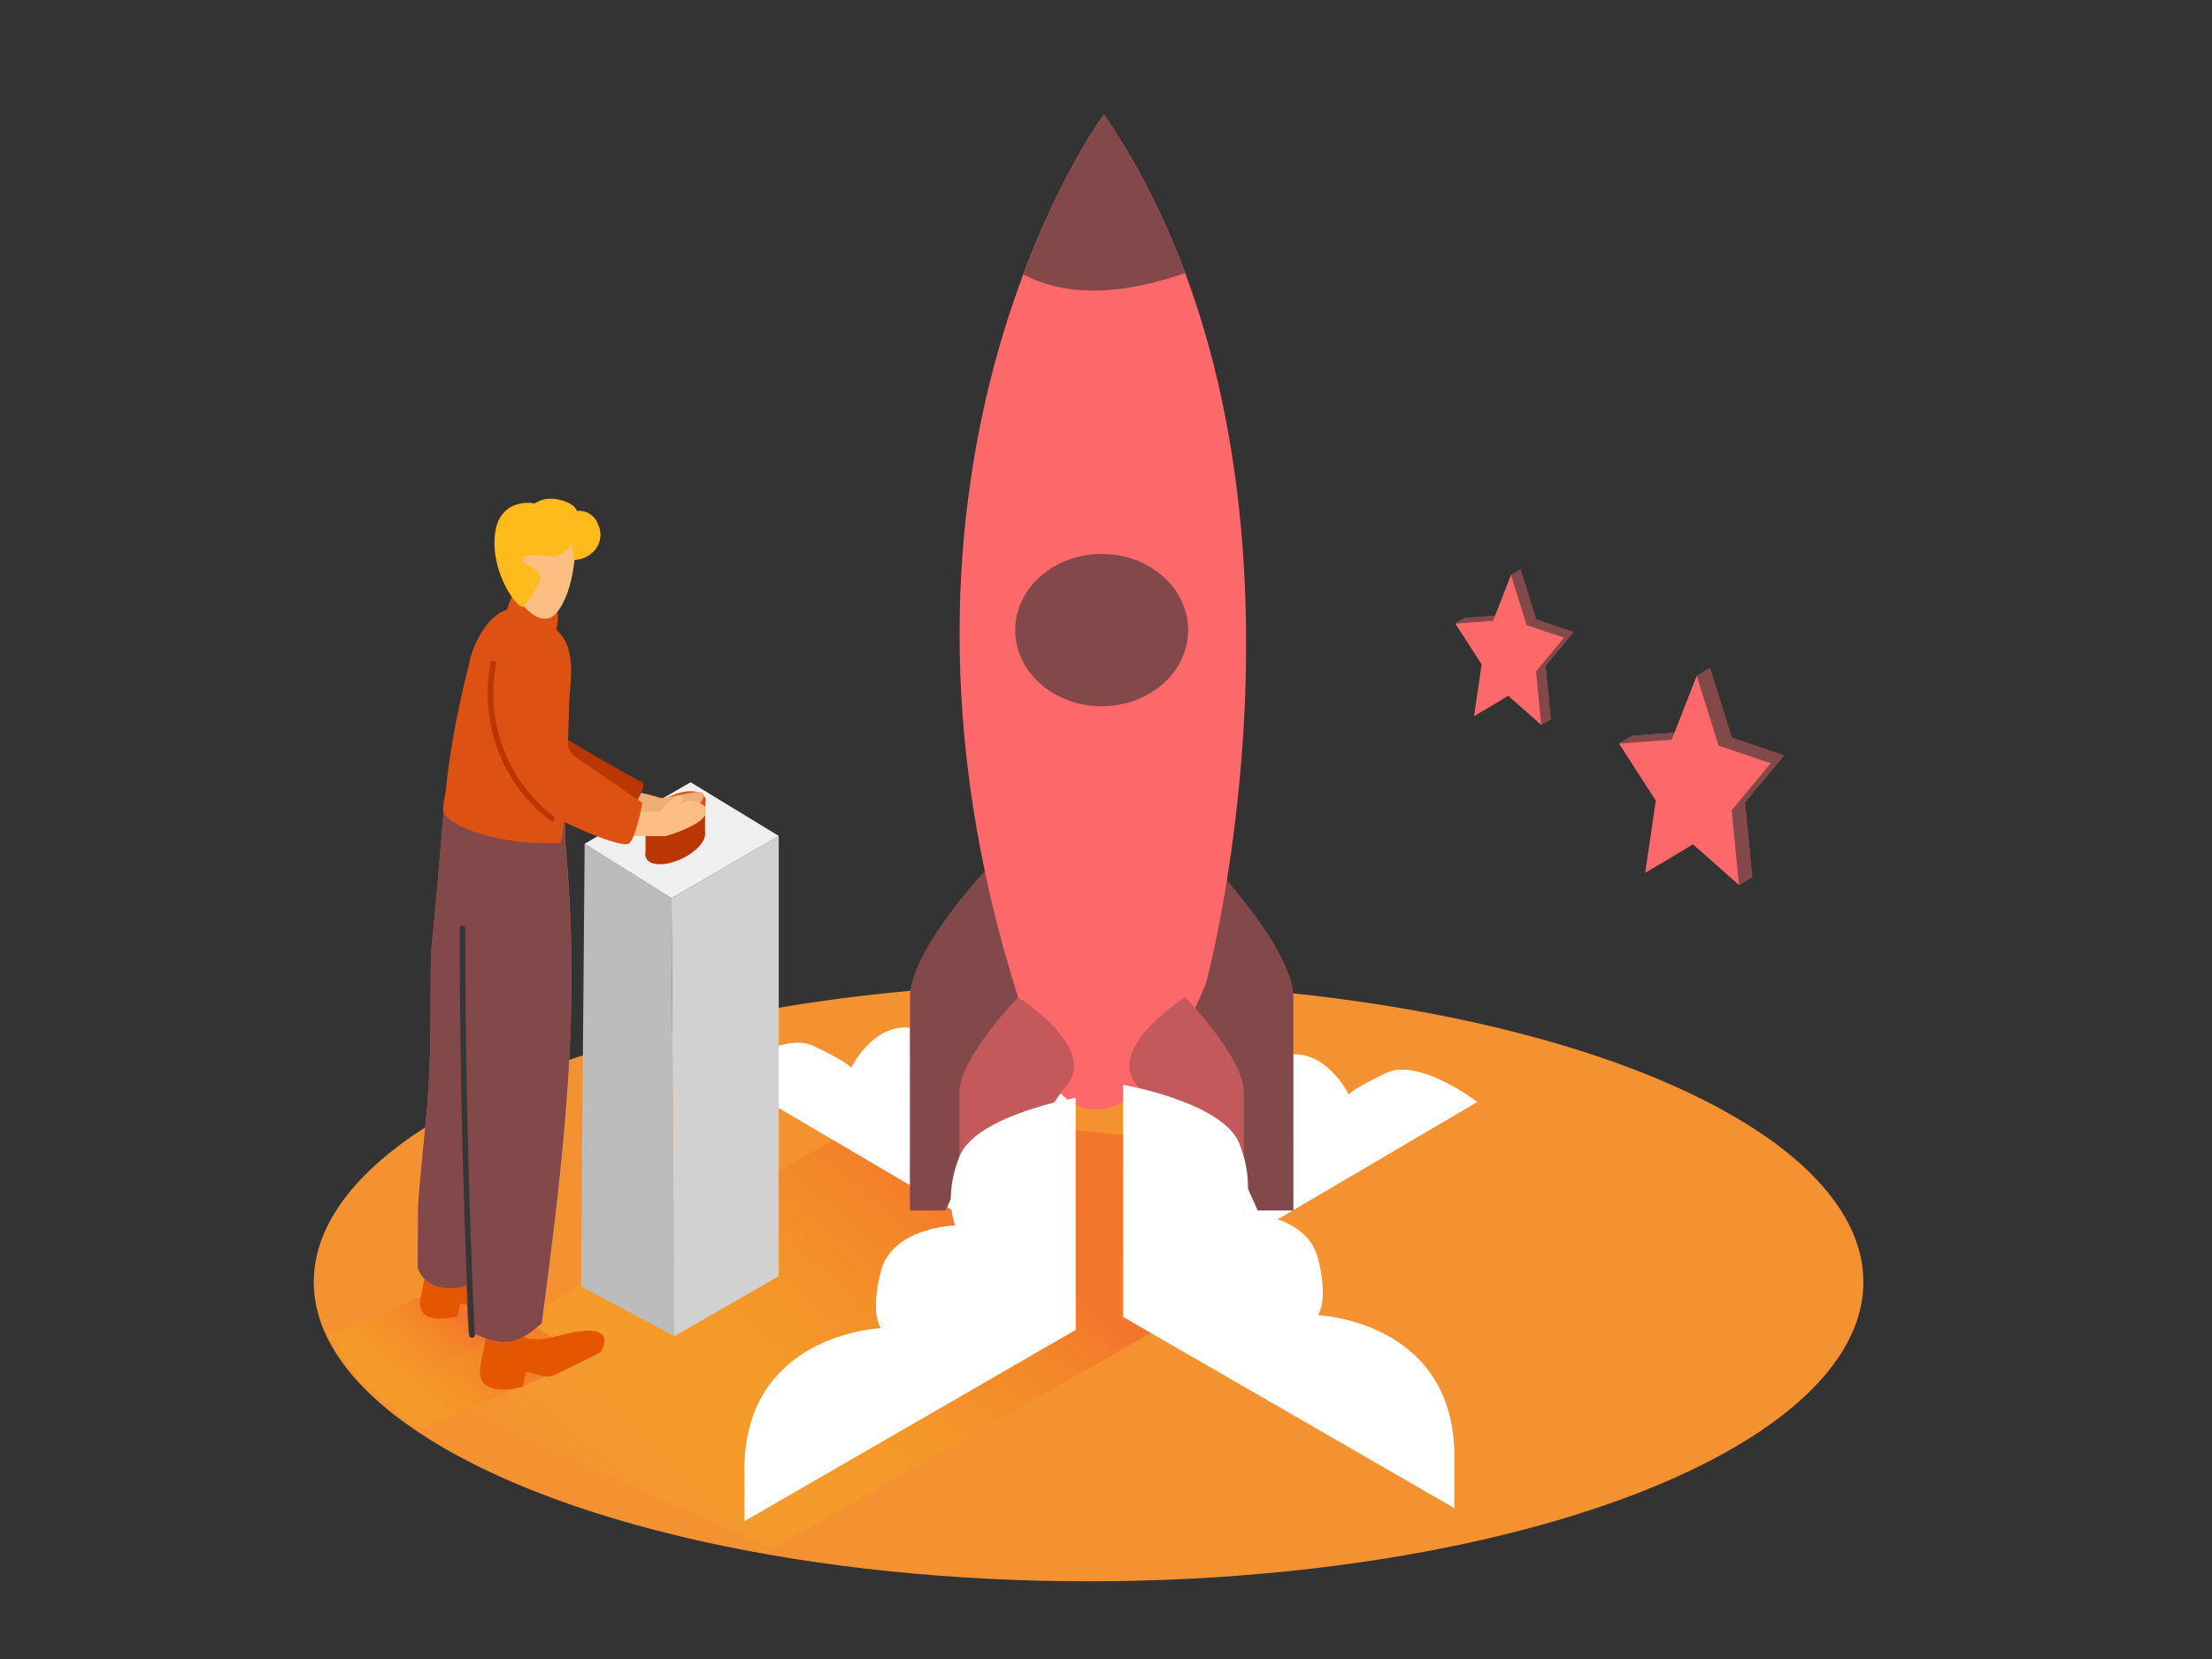 <svg id="Layer_1" data-name="Layer 1" xmlns="http://www.w3.org/2000/svg" xmlns:xlink="http://www.w3.org/1999/xlink" viewBox="0 0 400 300"><rect x="0" y="0" width="400" height="300" fill="#333333" stroke="none"/><defs><linearGradient id="linear-gradient" x1="65.21" y1="264.37" x2="86.12" y2="240.1" gradientUnits="userSpaceOnUse"><stop offset="0" stop-color="#ff0" stop-opacity="0"/><stop offset="0.99" stop-color="#f15a24"/></linearGradient><linearGradient id="linear-gradient-2" x1="113.86" y1="281.83" x2="172.94" y2="213.27" xlink:href="#linear-gradient"/></defs><title>91-100</title><ellipse cx="196.85" cy="231.83" rx="140.11" ry="54.12" fill="#f49231"/><path d="M75.71,258.48c12.48-5.23,30-12.43,31.51-13.33l-.45-.77a5.6,5.6,0,0,1-3.62-.6c-4.82-2.49-9-5.95-13.3-9.27A4,4,0,0,1,88.66,233l-9.36.15-19.8,8.36a52.8,52.8,0,0,0,6.14,8.76C68.71,253.23,72.31,255.75,75.71,258.48Z" opacity="0.48" fill="url(#linear-gradient)"/><path d="M139.68,280.12l-66-29.63,86.5-49.87,70.24,7.6L224,232C217.65,235.84,145.89,276.12,139.68,280.12Z" opacity="0.48" fill="url(#linear-gradient-2)"/><path d="M172.42,218.95l-41.75-24.54s10.56-8.07,16.48-5.25,6.79,3.9,6.79,3.9,4.3-8.88,11.77-7,9.28,7,9.28,7,3.24-8.35,10.56-3.9a17.32,17.32,0,0,1,7.92,12.54l-.8,28.95Z" fill="#fff"/><path d="M225.4,223.81l41.75-24.54s-10.56-8.07-16.48-5.25-6.79,3.9-6.79,3.9-4.3-8.88-11.77-7-9.28,7-9.28,7-3.24-8.35-10.56-3.9a17.32,17.32,0,0,0-7.92,12.54l.8,28.95Z" fill="#fff"/><path d="M218.51,155.56s15.39,15.89,15.37,24.93,0,38.4,0,38.4h-6.44s-13.18-30.24-21.59-40.18S218.51,155.56,218.51,155.56Z" fill="#fd686a"/><path d="M218.51,155.56s15.39,15.89,15.37,24.93,0,38.4,0,38.4h-6.44s-13.18-30.24-21.59-40.18S218.51,155.56,218.51,155.56Z" fill="#363636" opacity="0.61"/><path d="M179.92,155.56s-15.39,15.89-15.37,24.93,0,38.4,0,38.4H171s13.18-30.24,21.59-40.18S179.92,155.56,179.92,155.56Z" fill="#fd686a"/><path d="M179.92,155.56s-15.39,15.89-15.37,24.93,0,38.4,0,38.4H171s13.18-30.24,21.59-40.18S179.92,155.56,179.92,155.56Z" fill="#363636" opacity="0.61"/><path d="M214.32,49.36a133.63,133.63,0,0,0-14.69-28.64S192,31,185.05,49.6C193.74,54.27,204.6,52.77,214.32,49.36Z" fill="#fd686a"/><ellipse cx="199.22" cy="113.94" rx="15.64" ry="13.77" fill="#fd686a"/><path d="M199.63,20.72s-46.37,62.65-15.52,159.62c0,0,3.49,20.71,14.49,20.28s19.49-22.86,19.49-22.86S243.32,84.84,199.63,20.72Z" fill="#fd686a"/><path d="M214.32,49.36a133.63,133.63,0,0,0-14.69-28.64S192,31,185.05,49.6C193.74,54.27,204.6,52.77,214.32,49.36Z" fill="#363636" opacity="0.61"/><ellipse cx="199.22" cy="113.94" rx="15.64" ry="13.77" fill="#363636" opacity="0.61"/><path d="M184.11,180.34s-10.6,10.95-10.59,17.18,0,26.46,0,26.46H178s9.09-20.84,14.87-27.68S184.11,180.34,184.11,180.34Z" fill="#fd686a"/><path d="M214.32,180.34s10.6,10.95,10.59,17.18,0,26.46,0,26.46h-4.44s-9.09-20.84-14.87-27.68S214.32,180.34,214.32,180.34Z" fill="#fd686a"/><path d="M184.11,180.34s-10.6,10.95-10.59,17.18,0,26.46,0,26.46H178s9.09-20.84,14.87-27.68S184.11,180.34,184.11,180.34Z" fill="#363636" opacity="0.29"/><path d="M214.32,180.34s10.6,10.95,10.59,17.18,0,26.46,0,26.46h-4.44s-9.09-20.84-14.87-27.68S214.32,180.34,214.32,180.34Z" fill="#363636" opacity="0.29"/><path d="M194.51,198.52s-18,3.13-21,10.59-.78,12.48-.78,12.48-11.39.34-13.43,8.23,0,10.35,0,10.35-25.41,1-24.68,26.68v8.22l59.9-34.58Z" fill="#fff"/><path d="M203.1,196.17s18,3.13,21,10.59.78,12.48.78,12.48,11.39.34,13.43,8.23,0,10.35,0,10.35,25.41,1,24.68,26.68v8.22l-59.9-34.58Z" fill="#fff"/><polygon points="284.55 114.29 277.79 112.02 274.95 102.97 273.23 103.99 271.42 111.26 264.89 111.75 263.17 112.77 265.55 112.77 269.65 119.13 268.28 128.5 274.45 124.79 277.99 127.91 278.7 131.08 280.42 130.06 279.48 120.39 284.55 114.29" fill="#fd686a"/><polygon points="284.55 114.29 277.79 112.02 274.95 102.97 273.23 103.99 271.42 111.26 264.89 111.75 263.17 112.77 265.55 112.77 269.65 119.13 268.28 128.5 274.45 124.79 277.99 127.91 278.7 131.08 280.42 130.06 279.48 120.39 284.55 114.29" fill="#363636" opacity="0.61"/><polygon points="273.23 103.99 276.07 113.04 282.83 115.31 277.76 121.41 278.7 131.08 272.73 125.81 266.55 129.52 267.93 120.15 263.17 112.77 269.99 112.25 273.23 103.99" fill="#fd686a"/><polygon points="140.82 151.16 140.82 230.78 121.93 241.62 121.43 162.42 140.82 151.16" fill="#d1d1d1"/><polygon points="105.72 152.58 105.07 232.63 121.93 241.62 121.43 162.42 105.72 152.58" fill="#bcbcbc"/><polygon points="105.72 152.58 121.43 162.42 140.82 151.16 124.88 141.45 105.72 152.58" fill="#efefef"/><polyline points="116.73 149.42 116.73 154.79 127.49 150.75 127.49 144.26" fill="#ba3602"/><ellipse cx="122.11" cy="152.66" rx="5.83" ry="2.87" transform="translate(-54.08 67.97) rotate(-25.67)" fill="#ba3602"/><ellipse cx="122.1" cy="146.78" rx="5.96" ry="2.94" transform="translate(-51.53 67.38) rotate(-25.67)" fill="#dd5112"/><path d="M91.56,110.67s.72-2.7,1.3-3.1,7.43,1.84,7.92,3.1-.49,4.2-.49,4.2" fill="#dd5112"/><path d="M116,143.39a27.06,27.06,0,0,1,3.31.87c.68.35,6.89-1.55,7.77-.87s-1.44,3-1.84,3.5-8.46,1.82-8.46,1.82l-3.23-.76.54-3.21" fill="#efae73"/><path d="M115.7,146.78h3.56s4.88-2.15,5.68-2,3.46.58,2.55,2.61-7.1,3.81-7.1,3.81H114" fill="#fcbf81"/><path d="M119.26,146.78s3.07-3.6,4-2.82-1.84,2.82-1.84,2.82" fill="#fcbf81"/><path d="M99,131.32c.82,1,16,9.69,17.13,10.13s-2.66,6.5-2.66,6.5l-14.48-5" fill="#ba3602"/><path d="M88.68,237.83l4.36,2a2.48,2.48,0,0,0,1.68,1.8,1,1,0,0,0,.6.4,11.8,11.8,0,0,0,5.4-.43c2.2-.5,10.85-3,8,2.8-1.62,1-3.4,1.74-5,2.57-.92.47-1.85.93-2.8,1.35a5.32,5.32,0,0,1-1.63.6c-1.22.09-4.08-1.06-4.17-.75s-.56,2.59-.56,2.59-7.87,2.3-7.79-2.84C86.77,247.22,88.68,237.83,88.68,237.83Z" fill="#e55600"/><path d="M84.72,230.51s7.82-2.75,9.65-2.74,4.82.88,1.9,4c0,0-8.36,4.56-9.42,4.64s-3.54-.92-3.63-.65-.48,2.26-.48,2.26-6.85,2-6.78-2.47c0-.58,1.67-8.75,1.67-8.75" fill="#e55600"/><path d="M85.64,191.4c.28-15.17,1-30.39-1-45.49.17-3.87-2.52-1.6-2.23-3.12,2.35-12.31,19.26,3.92,19.26,3.92.68.66.47,4.47.54,5.35q.65,7.25.95,14.53c1,24.48-2,48.52-5.18,72.74-4.16,3.62-6.77,4.59-12.76,1.56,0-16,.15-32,.41-48Q85.63,192.12,85.64,191.4Z" fill="#fd686a"/><path d="M75.6,218.1c.39-6,1.12-12,1.64-18,.79-9.14.56-18.3.68-27.45,1.14-11.35,2.29-25.77,2.29-25.77l9.39,2.61s6.1,79.1-3.26,82.46-10.81-2.74-10.81-2.74S75.54,224.56,75.6,218.1Z" fill="#fd686a"/><path d="M85.54,153.45a.68.68,0,0,1,1.3.43c-4.46,13.65,2.93,27.76,1.5,41.68-.75,7.33-2.05,14.55-2.48,21.93A175.88,175.88,0,0,0,86.1,241c.07.88-1.3.8-1.37-.07a175.88,175.88,0,0,1-.24-23.51c.45-7.78,2-15.4,2.6-23.14C88.21,180.59,81.13,167,85.54,153.45Z" fill="#fd686a"/><path d="M103.14,166.59q-.31-7.27-.95-14.53c-.08-.87.14-4.69-.54-5.35,0,0-16.9-16.23-19.26-3.92-.29,1.52,2.41-.75,2.23,3.12.1.76.19,1.52.28,2.28l-4.69-1.31s-1.15,14.42-2.29,25.77c-.12,9.15.12,18.31-.68,27.45-.52,6-1.25,12-1.64,18-.06,6.46-.07,11.12-.07,11.12s1.24,5.17,8.78,3.34c.08,2.79.21,5.58.42,8.37.06.75,1.09.91,1.32.36,5.39,2.52,8,1.48,11.91-2C101.14,215.11,104.18,191.07,103.14,166.59Z" fill="#363636" opacity="0.61"/><path d="M101.9,115.4a8,8,0,0,0-3.06-2.78c-3.3-1.79-7.14-5.1-11.5,1.32a17.34,17.34,0,0,0-2.6,6.49A166.06,166.06,0,0,0,81.21,138q-.34,2.38-.57,4.78c-.08.82-.86,3.75-.33,4.41,1.26,1.55,3.52,2.56,5.46,3.24a41.18,41.18,0,0,0,11.6,2c.38,0,2.11.08,3.92,0,.94,0,1.58-22.19,1.6-24.28C102.93,124.14,104.19,119.05,101.9,115.4Z" fill="#dd5112"/><path d="M103.94,97.22c.35.28.16,9.53-3.3,13.6s-9.2-4.39-9.56-8.87S97.32,91.82,103.94,97.22Z" fill="#fcbf81"/><path d="M103.34,98.24a4.07,4.07,0,0,1-3.77,2.34c-2.61-.2-4.7-.5-5.06.59s4.09,1.7,3,4.06a19.32,19.32,0,0,1-2.79,4.41c-.77,1-5.83-5.56-5.26-12.61s6.81-6.11,7.1-6,1.54-1.33,4.51-.68,3.25,2.05,3.25,2.05a3.6,3.6,0,0,1,3.75,2.24c1.58,3.12-.71,6.44-4.2,6.62Z" fill="#ffba1c"/><path d="M87.35,119.25a6.35,6.35,0,0,1,1.29-1.7c1.75-1.64,5-2.55,7.07-1.11,3.88,2.64,6,19,8.05,20.28s12.39,8.48,12.39,8.48-1.08,6.17-2.38,7.31-13.62-4.39-16.46-6.52a25.71,25.71,0,0,1-8.95-13.17C87.21,129,85.3,123.17,87.35,119.25Z" fill="#dd5112"/><path d="M100.08,147.59a27.92,27.92,0,0,1-10.35-27.47c.13-.63-.84-.9-1-.27a29,29,0,0,0,10.81,28.6C100.09,148.84,100.58,148,100.08,147.59Z" fill="#ba3602"/><path d="M84.14,167.86a.5.5,0,0,0-1,0q0,36.8,1.71,73.57c0,.64,1,.64,1,0Q84.14,204.67,84.14,167.86Z" fill="#363636"/><polygon points="322.62 136.59 313.18 133.42 309.22 120.8 306.82 122.22 304.3 132.36 295.19 133.05 292.78 134.47 296.1 134.47 301.83 143.34 299.91 156.42 308.53 151.24 313.46 155.6 314.46 160.03 316.86 158.6 315.54 145.11 322.62 136.59" fill="#fd686a"/><polygon points="322.62 136.59 313.18 133.42 309.22 120.8 306.82 122.22 304.3 132.36 295.19 133.05 292.78 134.47 296.1 134.47 301.83 143.34 299.91 156.42 308.53 151.24 313.46 155.6 314.46 160.03 316.86 158.6 315.54 145.11 322.62 136.59" fill="#363636" opacity="0.61"/><polygon points="306.82 122.22 310.78 134.84 320.21 138.01 313.14 146.53 314.46 160.03 306.13 152.67 297.51 157.84 299.42 144.77 292.78 134.47 302.3 133.75 306.82 122.22" fill="#fd686a"/></svg>